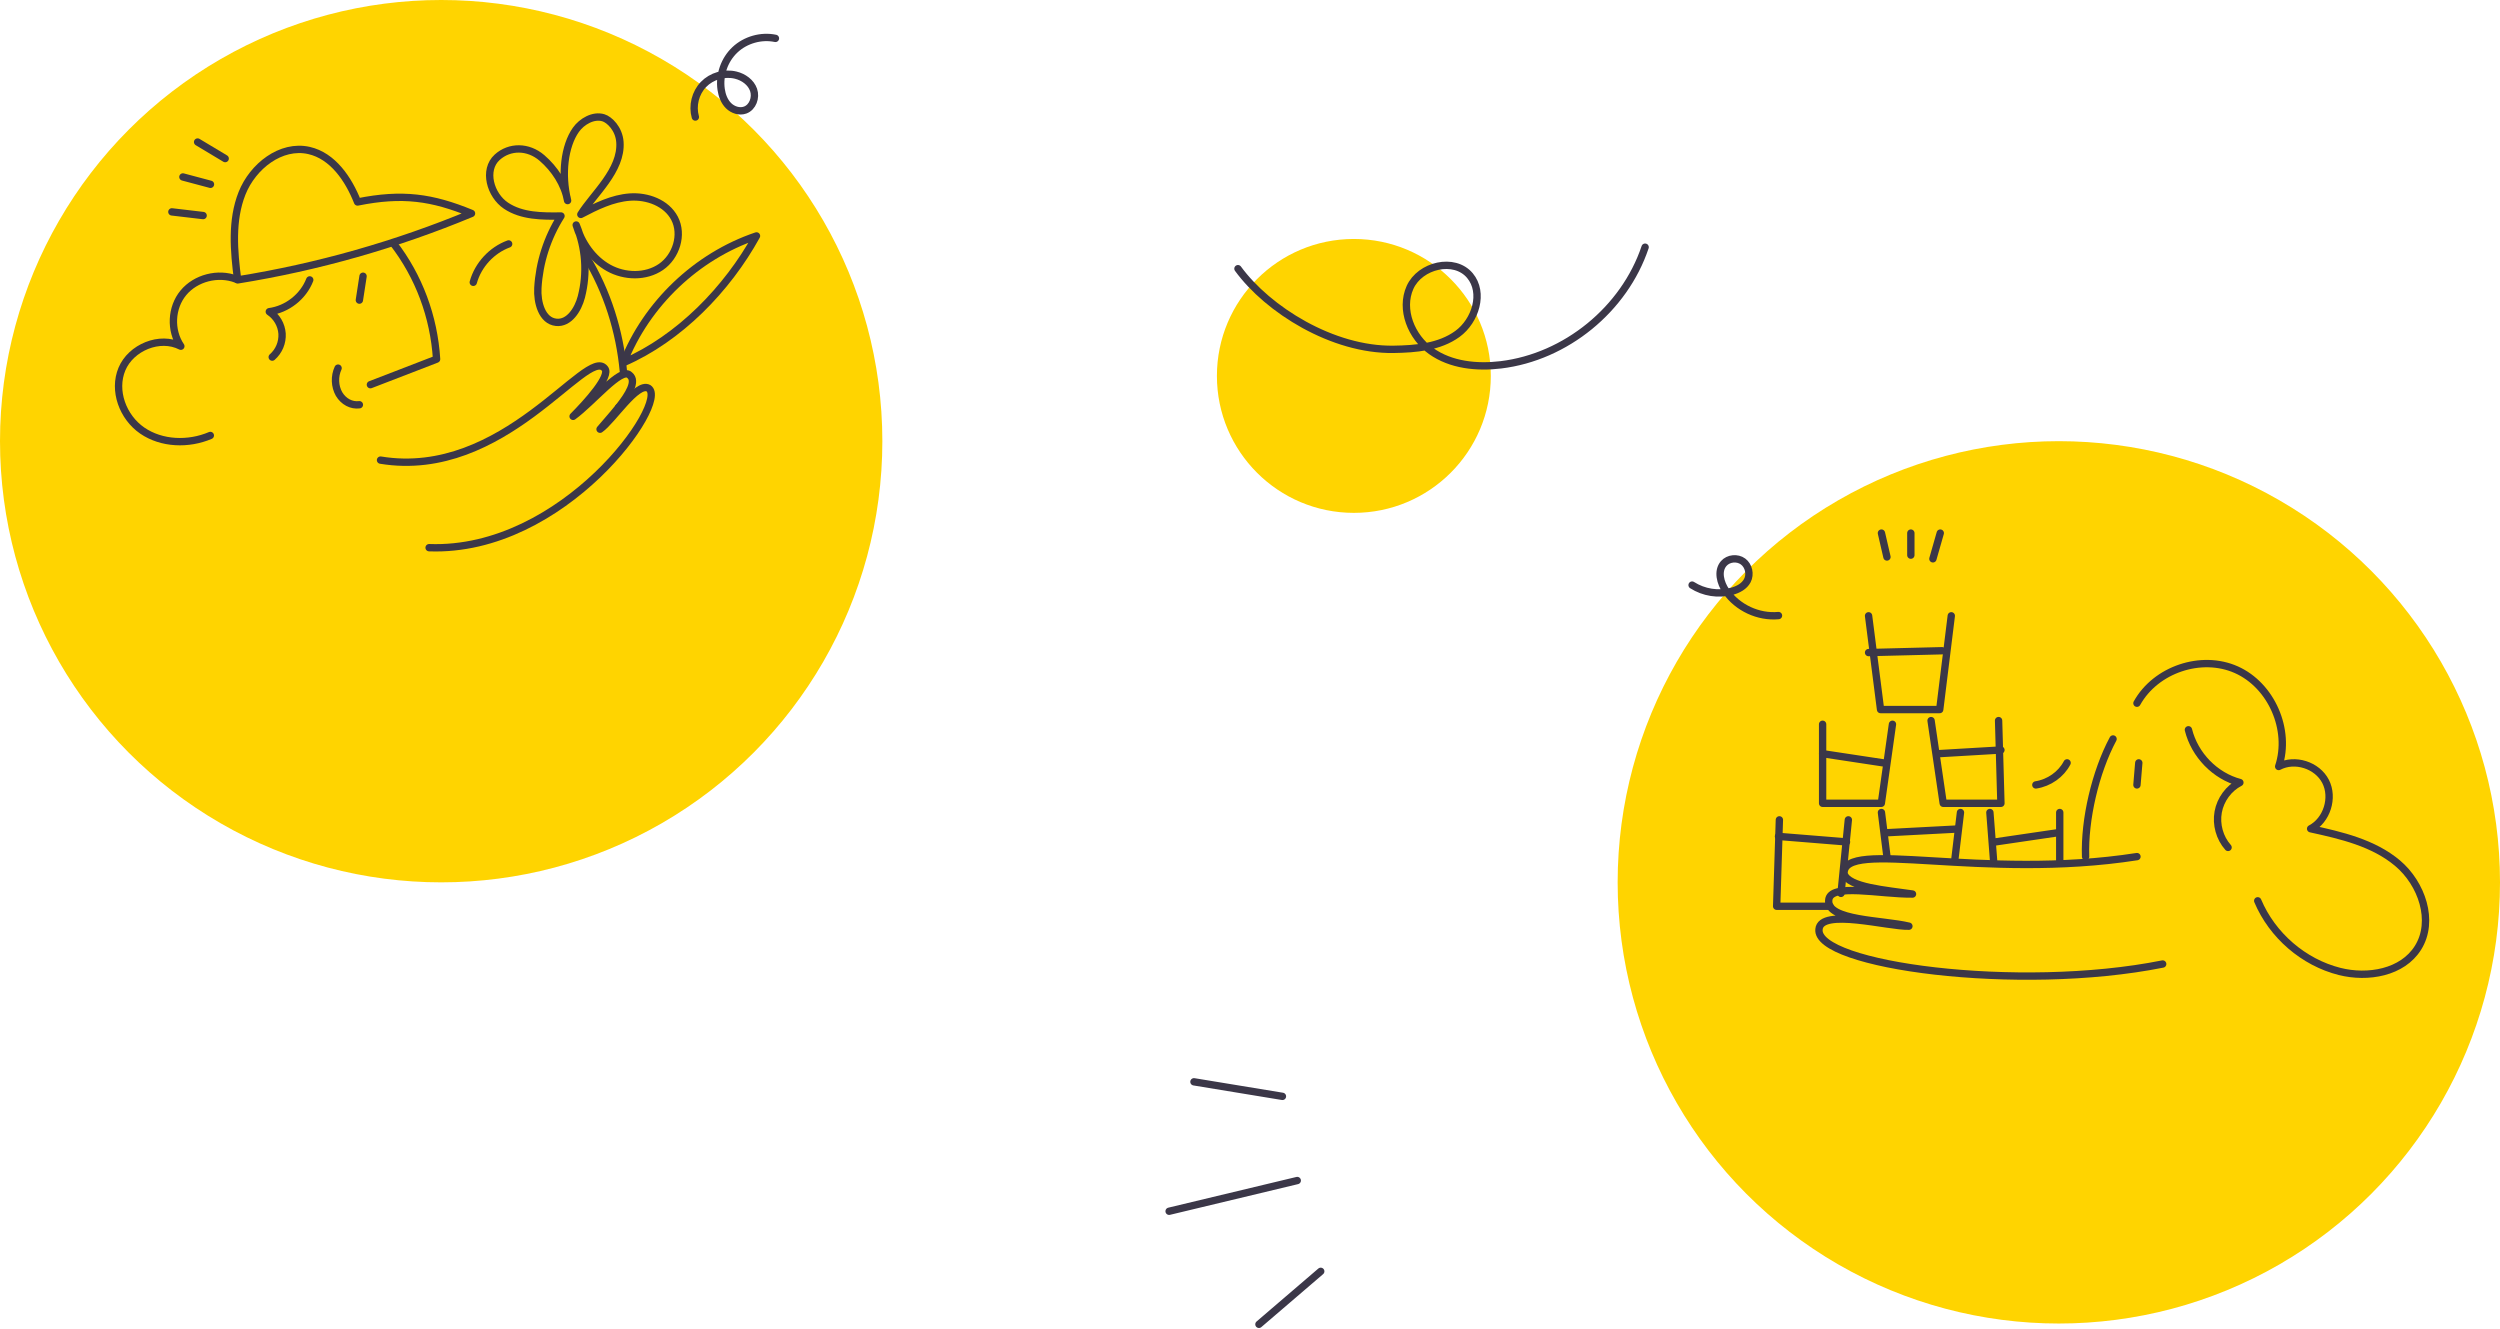 <svg width="1360" height="723" viewBox="0 0 1360 723" fill="none" xmlns="http://www.w3.org/2000/svg">
<circle cx="240" cy="240" r="240" fill="#FFD400"/>
<path d="M257.461 153.58C260.082 144.109 267.474 136.088 276.704 132.7" stroke="#3B3748" stroke-width="4" stroke-linecap="round" stroke-linejoin="round"/>
<path d="M256.5 116.099C215.602 133.1 172.915 145.236 129.285 152.265C127.235 136.505 125.815 119.931 131.651 105.189C137.488 90.446 152.85 78.412 168.085 81.86C181.011 84.788 189.572 97.366 194.509 109.88C218.966 104.965 235.003 107.29 256.5 116.099Z" stroke="#3B3748" stroke-width="4" stroke-linecap="round" stroke-linejoin="round"/>
<path d="M168.5 152.265C164.978 161.381 156.214 168.269 146.5 169.557C148.492 170.895 150.153 172.667 151.356 174.739C152.56 176.812 153.274 179.13 153.446 181.518C153.581 183.909 153.169 186.299 152.24 188.508C151.311 190.716 149.891 192.685 148.086 194.265" stroke="#3B3748" stroke-width="4" stroke-linecap="round" stroke-linejoin="round"/>
<path d="M183.917 200.265C182.904 202.45 182.419 204.913 182.511 207.392C182.604 209.871 183.271 212.276 184.443 214.351C185.664 216.389 187.335 218.006 189.281 219.032C191.227 220.058 193.376 220.455 195.5 220.18" stroke="#3B3748" stroke-width="4" stroke-linecap="round" stroke-linejoin="round"/>
<path d="M213.916 132.265C227.837 150.237 236.079 172.292 237.5 195.38L201.5 209.265" stroke="#3B3748" stroke-width="4" stroke-linecap="round" stroke-linejoin="round"/>
<path d="M197.5 150.265L195.5 163.265" stroke="#3B3748" stroke-width="4" stroke-linecap="round" stroke-linejoin="round"/>
<path d="M128.5 151.866C118.621 148.067 106.411 151.22 99.747 159.297C93.082 167.375 92.5 179.71 98.376 188.344C86.922 182.459 71.224 189.06 66.328 200.774C61.431 212.487 66.796 226.945 77.377 234.228C87.958 241.51 102.556 241.958 114.416 236.895" stroke="#3B3748" stroke-width="4" stroke-linecap="round" stroke-linejoin="round"/>
<path d="M110.5 117.265L93.5 115.265" stroke="#3B3748" stroke-width="4" stroke-linecap="round" stroke-linejoin="round"/>
<path d="M99.5 96.265L114.5 100.265" stroke="#3B3748" stroke-width="4" stroke-linecap="round" stroke-linejoin="round"/>
<path d="M122.5 86.265L107.5 77.265" stroke="#3B3748" stroke-width="4" stroke-linecap="round" stroke-linejoin="round"/>
<path d="M378.272 63.666C376.522 57.542 378.269 50.544 382.689 45.954C387.11 41.364 394.042 39.357 400.231 40.872C404.491 41.913 408.512 44.769 409.948 48.907C411.384 53.046 409.508 58.349 405.392 59.861C402.294 60.998 398.663 59.812 396.321 57.485C393.979 55.158 392.777 51.893 392.304 48.629C391.166 40.798 394.068 32.48 399.836 27.068C405.605 21.656 414.082 19.26 421.831 20.876" stroke="#3B3748" stroke-width="4" stroke-linecap="round" stroke-linejoin="round"/>
<path d="M308.775 109.116C305.211 94.954 307.072 79.403 313.286 70.62C316.506 66.071 322.773 62.441 328.206 64.054C331.51 65.034 336.696 69.995 337.232 77.222C338.381 92.674 322.661 105.765 315.968 116.65C324.385 112.237 333.172 107.891 342.649 107.206C352.126 106.521 362.553 110.356 366.958 118.771C371.594 127.631 367.823 139.526 359.586 145.201C351.35 150.877 339.834 150.607 331.086 145.738C322.338 140.869 316.287 131.986 313.443 122.402C318.621 134.792 319.607 148.534 316.25 161.536C314.455 168.389 309.603 176.098 302.558 175.342C294.796 174.512 292.165 164.488 292.596 156.697C293.388 142.775 297.72 129.286 305.181 117.503C294.873 117.673 283.844 117.638 275.276 111.91C266.709 106.182 262.834 92.46 270.481 85.539C277.204 79.464 287.289 79.434 294.834 85.937C301.7 91.852 307.185 100.189 308.767 109.112" stroke="#3B3748" stroke-width="4" stroke-linecap="round" stroke-linejoin="round"/>
<path d="M318.874 139.744C330.352 158.641 337.131 180.185 339.142 202.183" stroke="#3B3748" stroke-width="4" stroke-linecap="round" stroke-linejoin="round"/>
<path d="M339.152 197.299C351.709 165.28 378.93 139.347 411.531 128.344C395.57 157.298 369.489 184.126 339.152 197.299Z" stroke="#3B3748" stroke-width="4" stroke-linecap="round" stroke-linejoin="round"/>
<path d="M336.516 221.583C333.036 225.964 329.096 230.274 326.426 233.494C333.241 228.778 346.493 207.688 352.771 211.202C364.408 218.632 306.878 300.677 233.435 297.942" stroke="#3B3748" stroke-width="4" stroke-linecap="round" stroke-linejoin="round"/>
<path d="M207.005 250.299C274.252 261.397 319.274 188.251 328.974 200.462C332.455 204.448 319.255 218.943 311.769 226.497C322.537 218.67 338.015 199.411 342.517 204.087C346.514 207.29 342.11 214.531 336.514 221.582" stroke="#3B3748" stroke-width="4" stroke-linecap="round" stroke-linejoin="round"/>
<circle cx="1120" cy="480" r="240" fill="#FFD400"/>
<path d="M1124.5 415C1121.23 421.289 1114.7 425.898 1107.5 427" stroke="#3B3748" stroke-width="4" stroke-linecap="round" stroke-linejoin="round"/>
<path d="M920.5 318.291C923.677 320.314 927.237 321.658 930.956 322.238C934.675 322.819 938.473 322.625 942.114 321.667C945.51 320.752 948.926 318.972 950.556 315.85C952.347 312.416 951.322 307.733 948.204 305.443C945.085 303.153 940.247 303.635 937.708 306.558C934.155 310.643 935.88 317.14 938.972 321.591C945.25 330.632 956.56 335.899 967.5 334.873" stroke="#3B3748" stroke-width="4" stroke-linecap="round" stroke-linejoin="round"/>
<path d="M1162.5 466C1078.23 479.145 1002.37 455.932 1003.18 475.234C1005.21 482.756 1026.38 484.258 1040.41 486.355C1022.65 486.568 995.275 480.109 994.817 489.817C993.899 500.929 1024.29 500.429 1038.44 503.843C1027.38 504.23 990.462 493.898 989.533 505.529C987.297 525.085 1097.74 540.198 1176.5 524.424" stroke="#3B3748" stroke-width="4" stroke-linecap="round" stroke-linejoin="round"/>
<path d="M1134.56 466C1133.85 445.871 1139.92 419.868 1149.5 402" stroke="#3B3748" stroke-width="4" stroke-linecap="round" stroke-linejoin="round"/>
<path d="M1163.5 415L1162.5 427" stroke="#3B3748" stroke-width="4" stroke-linecap="round" stroke-linejoin="round"/>
<path d="M1162.5 382.552C1172.68 364.19 1197.51 355.832 1216.57 364.336C1235.64 372.84 1246.21 397.02 1239.6 416.976C1248.38 412.34 1260.56 416.216 1265.12 425.1C1269.68 433.984 1265.8 446.257 1256.98 450.829C1273.69 454.496 1291.11 458.502 1304.25 469.553C1317.39 480.603 1324.52 501.004 1315.39 515.595C1306.91 529.134 1288.13 532.351 1272.74 528.467C1253.11 523.502 1236.12 508.845 1228.2 490.045" stroke="#3B3748" stroke-width="4" stroke-linecap="round" stroke-linejoin="round"/>
<path d="M1190.5 397C1193.9 410.736 1205.06 422.17 1218.5 425.705C1212.44 428.811 1207.94 434.916 1206.7 441.722C1205.46 448.528 1207.5 455.877 1212.07 461" stroke="#3B3748" stroke-width="4" stroke-linecap="round" stroke-linejoin="round"/>
<path d="M1026.5 303L1023.5 290" stroke="#3B3748" stroke-width="4" stroke-linecap="round" stroke-linejoin="round"/>
<path d="M1039.5 290V302" stroke="#3B3748" stroke-width="4" stroke-linecap="round" stroke-linejoin="round"/>
<path d="M1051.5 304L1055.5 290" stroke="#3B3748" stroke-width="4" stroke-linecap="round" stroke-linejoin="round"/>
<path d="M1063.5 467L1066.5 442" stroke="#3B3748" stroke-width="4" stroke-linecap="round" stroke-linejoin="round"/>
<path d="M1023.5 442L1026.5 466" stroke="#3B3748" stroke-width="4" stroke-linecap="round" stroke-linejoin="round"/>
<path d="M1061.5 335L1055.2 386H1023.02L1016.5 335" stroke="#3B3748" stroke-width="4" stroke-linecap="round" stroke-linejoin="round"/>
<path d="M1120.5 469V442" stroke="#3B3748" stroke-width="4" stroke-linecap="round" stroke-linejoin="round"/>
<path d="M1082.5 442L1084.5 468" stroke="#3B3748" stroke-width="4" stroke-linecap="round" stroke-linejoin="round"/>
<path d="M1029.5 394L1023.44 437H991.5V394" stroke="#3B3748" stroke-width="4" stroke-linecap="round" stroke-linejoin="round"/>
<path d="M1001.5 486L1005.5 446" stroke="#3B3748" stroke-width="4" stroke-linecap="round" stroke-linejoin="round"/>
<path d="M967.985 446L966.5 493H995.5" stroke="#3B3748" stroke-width="4" stroke-linecap="round" stroke-linejoin="round"/>
<path d="M1087.23 392L1088.5 437H1057.11L1050.5 392" stroke="#3B3748" stroke-width="4" stroke-linecap="round" stroke-linejoin="round"/>
<path d="M1016.5 355L1056.5 354" stroke="#3B3748" stroke-width="4" stroke-linecap="round" stroke-linejoin="round"/>
<path d="M991.5 410L1024.5 415" stroke="#3B3748" stroke-width="4" stroke-linecap="round" stroke-linejoin="round"/>
<path d="M1054.5 410L1088.5 408" stroke="#3B3748" stroke-width="4" stroke-linecap="round" stroke-linejoin="round"/>
<path d="M967.5 455L1004.5 458" stroke="#3B3748" stroke-width="4" stroke-linecap="round" stroke-linejoin="round"/>
<path d="M1026.5 453L1064.5 451" stroke="#3B3748" stroke-width="4" stroke-linecap="round" stroke-linejoin="round"/>
<path d="M1085.5 458L1119.5 453" stroke="#3B3748" stroke-width="4" stroke-linecap="round" stroke-linejoin="round"/>
<circle cx="736.5" cy="204.5" r="74.5" fill="#FFD400"/>
<path d="M673.449 146.166C689.784 168.534 724.998 190.527 758.062 190.04C770.191 189.86 783.049 188.794 792.861 181.643C802.674 174.492 807.435 159.217 799.636 149.918C791.152 139.811 772.507 144.303 767.069 156.322C761.631 168.341 767.782 183.353 778.543 190.989C789.304 198.625 803.398 200.049 816.498 198.46C851.839 194.17 883.642 168.226 894.942 134.468" stroke="#3B3748" stroke-width="4" stroke-linecap="round" stroke-linejoin="round"/>
<path d="M718.478 691.607L684.862 720.425" stroke="#3B3748" stroke-width="4" stroke-linecap="round" stroke-linejoin="round"/>
<path d="M705.703 642.212L636 658.925" stroke="#3B3748" stroke-width="4" stroke-linecap="round" stroke-linejoin="round"/>
<path d="M649.51 588.504L697.647 596.421" stroke="#3B3748" stroke-width="4" stroke-linecap="round" stroke-linejoin="round"/>
</svg>